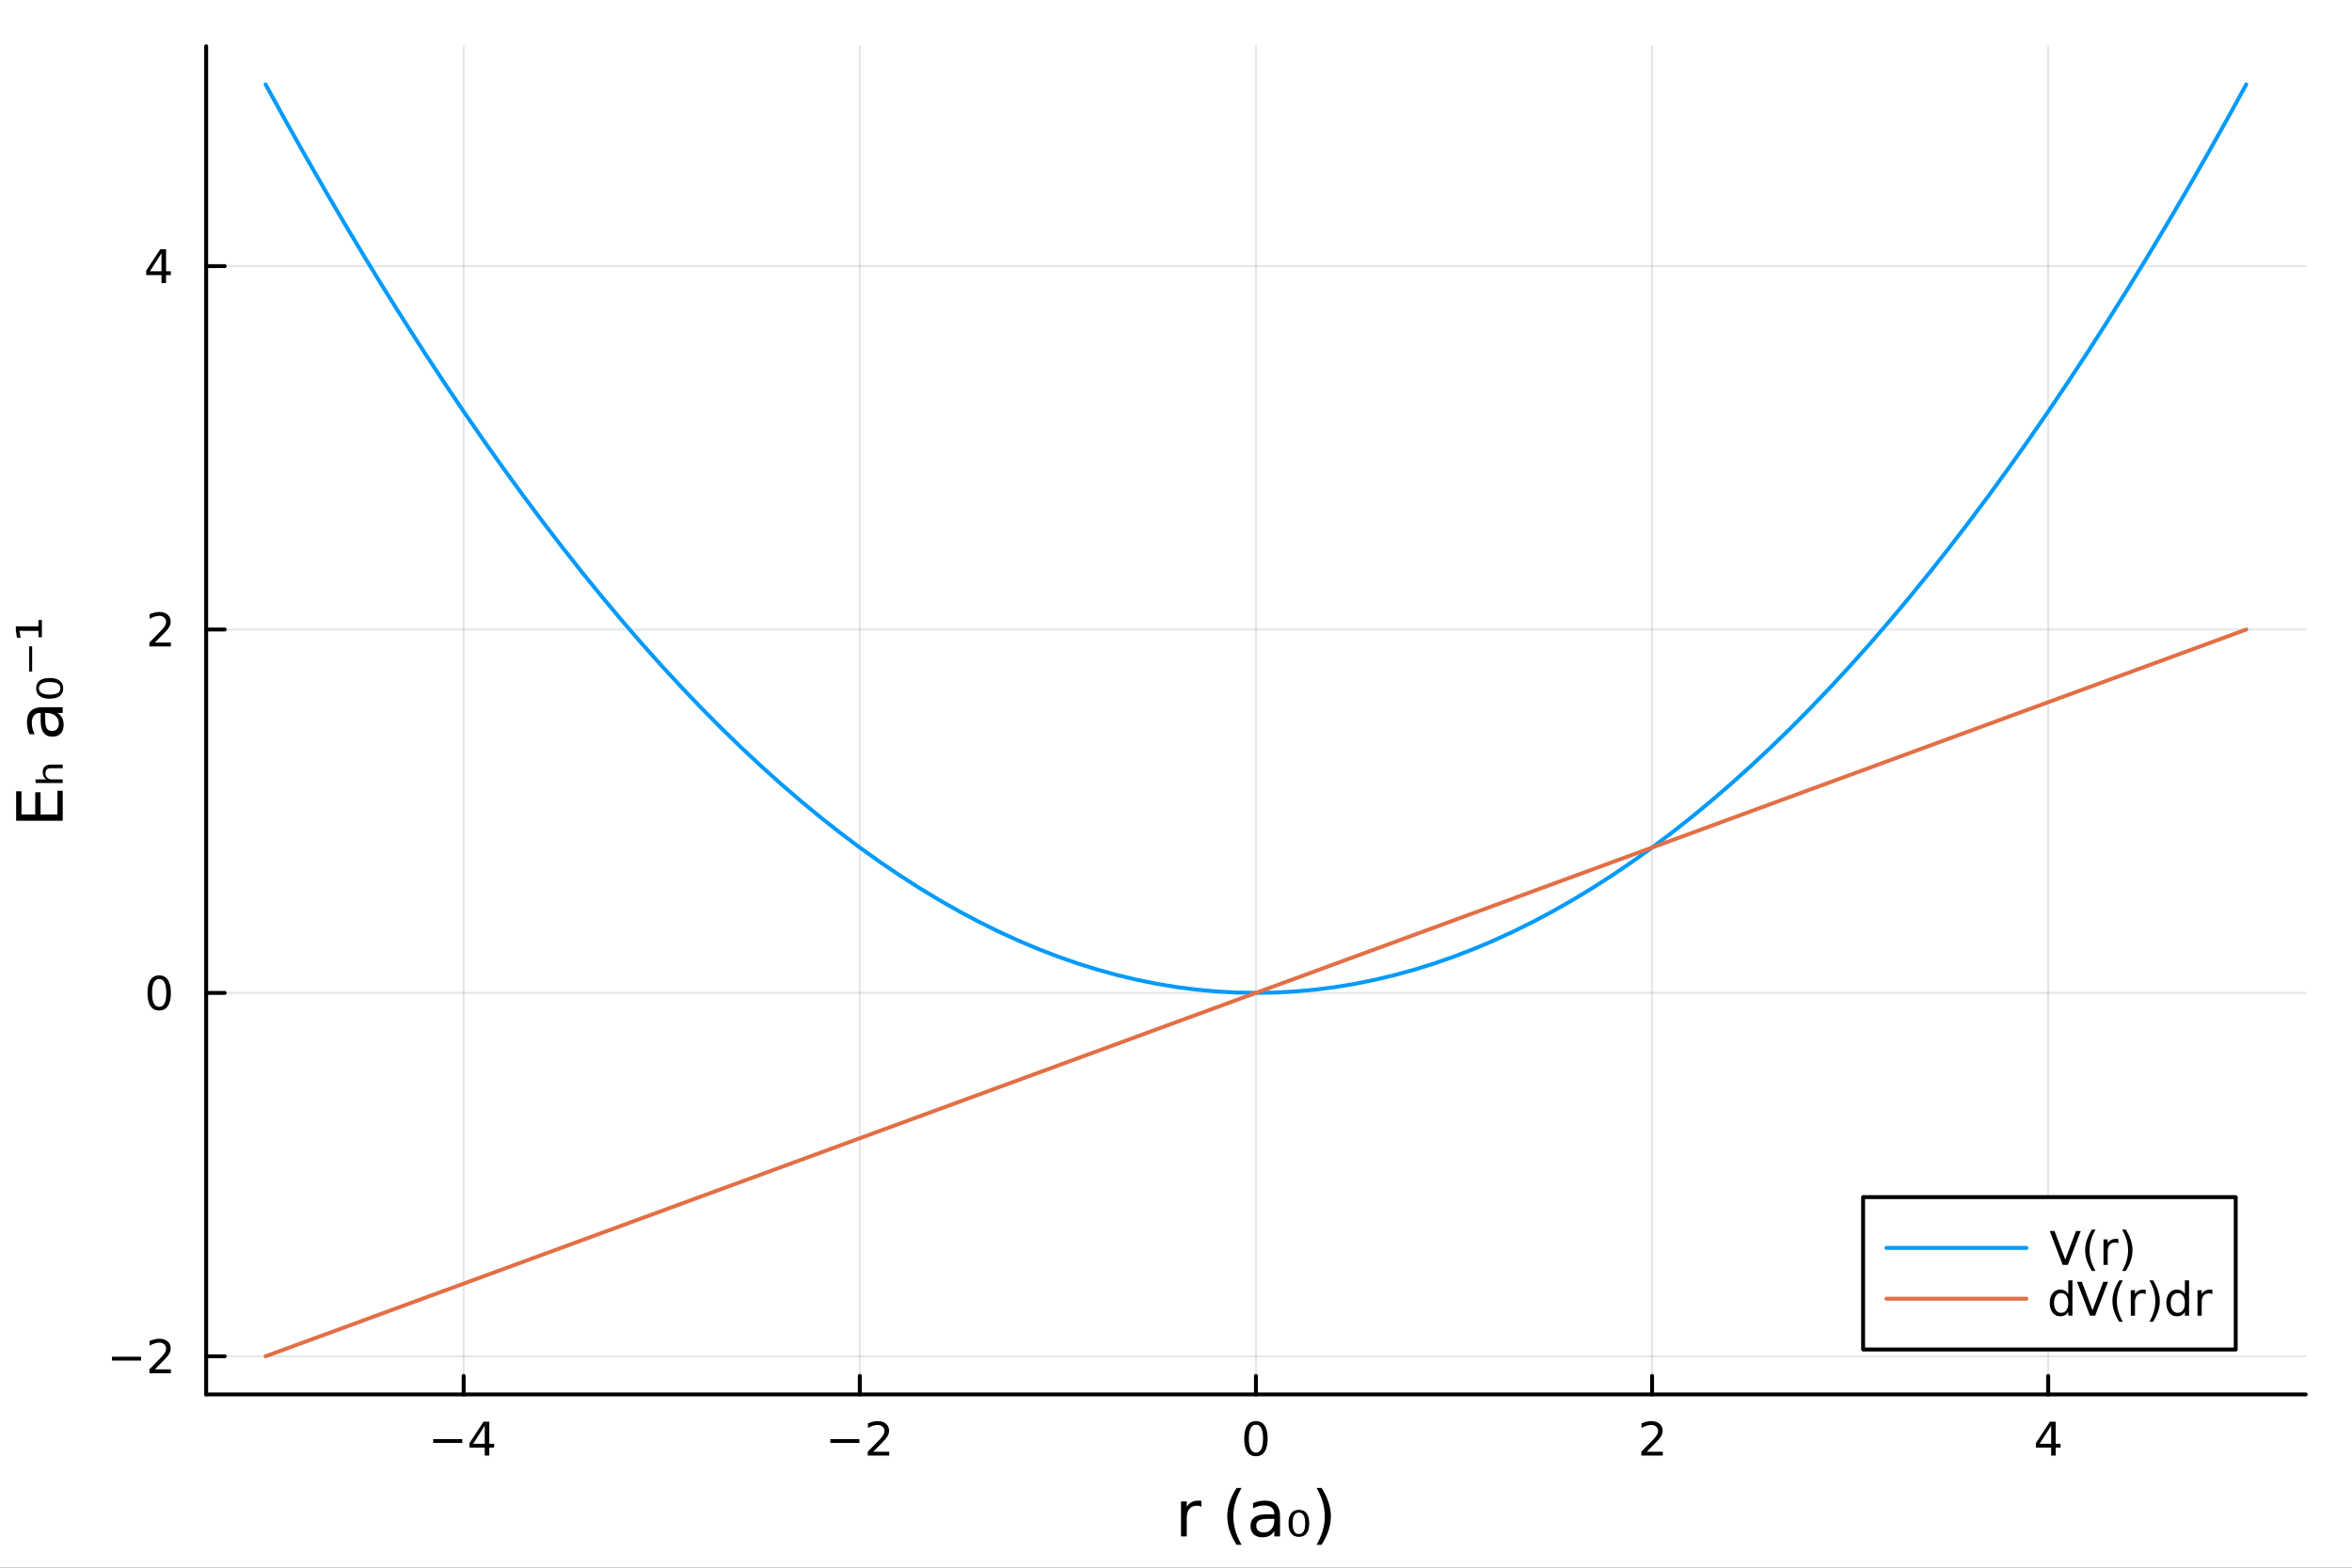 <?xml version="1.0" encoding="utf-8"?>
<svg xmlns="http://www.w3.org/2000/svg" xmlns:xlink="http://www.w3.org/1999/xlink" width="600" height="400" viewBox="0 0 2400 1600">
<rect x="0" y="0" width="2400" height="1600" fill="#333333" stroke="none"/>
<defs>
  <clipPath id="clip200">
    <rect x="0" y="0" width="2400" height="1600"/>
  </clipPath>
</defs>
<path clip-path="url(#clip200)" d="M0 1600 L2400 1600 L2400 8.88178e-14 L0 8.88178e-14  Z" fill="#ffffff" fill-rule="evenodd" fill-opacity="1"/>
<defs>
  <clipPath id="clip201">
    <rect x="480" y="0" width="1681" height="1600"/>
  </clipPath>
</defs>
<path clip-path="url(#clip200)" d="M210.376 1423.18 L2352.76 1423.18 L2352.76 47.244 L210.376 47.244  Z" fill="#ffffff" fill-rule="evenodd" fill-opacity="1"/>
<defs>
  <clipPath id="clip202">
    <rect x="210" y="47" width="2143" height="1377"/>
  </clipPath>
</defs>
<polyline clip-path="url(#clip202)" style="stroke:#000000; stroke-linecap:round; stroke-linejoin:round; stroke-width:2; stroke-opacity:0.1; fill:none" points="473.12,1423.18 473.12,47.244 "/>
<polyline clip-path="url(#clip202)" style="stroke:#000000; stroke-linecap:round; stroke-linejoin:round; stroke-width:2; stroke-opacity:0.1; fill:none" points="877.343,1423.18 877.343,47.244 "/>
<polyline clip-path="url(#clip202)" style="stroke:#000000; stroke-linecap:round; stroke-linejoin:round; stroke-width:2; stroke-opacity:0.1; fill:none" points="1281.57,1423.18 1281.57,47.244 "/>
<polyline clip-path="url(#clip202)" style="stroke:#000000; stroke-linecap:round; stroke-linejoin:round; stroke-width:2; stroke-opacity:0.1; fill:none" points="1685.79,1423.18 1685.79,47.244 "/>
<polyline clip-path="url(#clip202)" style="stroke:#000000; stroke-linecap:round; stroke-linejoin:round; stroke-width:2; stroke-opacity:0.1; fill:none" points="2090.01,1423.18 2090.01,47.244 "/>
<polyline clip-path="url(#clip200)" style="stroke:#000000; stroke-linecap:round; stroke-linejoin:round; stroke-width:4; stroke-opacity:1; fill:none" points="210.376,1423.18 2352.76,1423.18 "/>
<polyline clip-path="url(#clip200)" style="stroke:#000000; stroke-linecap:round; stroke-linejoin:round; stroke-width:4; stroke-opacity:1; fill:none" points="473.12,1423.18 473.12,1404.28 "/>
<polyline clip-path="url(#clip200)" style="stroke:#000000; stroke-linecap:round; stroke-linejoin:round; stroke-width:4; stroke-opacity:1; fill:none" points="877.343,1423.18 877.343,1404.28 "/>
<polyline clip-path="url(#clip200)" style="stroke:#000000; stroke-linecap:round; stroke-linejoin:round; stroke-width:4; stroke-opacity:1; fill:none" points="1281.57,1423.18 1281.57,1404.28 "/>
<polyline clip-path="url(#clip200)" style="stroke:#000000; stroke-linecap:round; stroke-linejoin:round; stroke-width:4; stroke-opacity:1; fill:none" points="1685.79,1423.18 1685.79,1404.28 "/>
<polyline clip-path="url(#clip200)" style="stroke:#000000; stroke-linecap:round; stroke-linejoin:round; stroke-width:4; stroke-opacity:1; fill:none" points="2090.01,1423.18 2090.01,1404.28 "/>
<path clip-path="url(#clip200)" d="M442.021 1468.75 L471.697 1468.75 L471.697 1472.69 L442.021 1472.69 L442.021 1468.75 Z" fill="#000000" fill-rule="nonzero" fill-opacity="1" /><path clip-path="url(#clip200)" d="M494.636 1455.09 L482.831 1473.54 L494.636 1473.54 L494.636 1455.09 M493.41 1451.02 L499.289 1451.02 L499.289 1473.54 L504.22 1473.54 L504.22 1477.43 L499.289 1477.43 L499.289 1485.58 L494.636 1485.58 L494.636 1477.43 L479.035 1477.43 L479.035 1472.92 L493.41 1451.02 Z" fill="#000000" fill-rule="nonzero" fill-opacity="1" /><path clip-path="url(#clip200)" d="M847.285 1468.75 L876.961 1468.75 L876.961 1472.69 L847.285 1472.69 L847.285 1468.75 Z" fill="#000000" fill-rule="nonzero" fill-opacity="1" /><path clip-path="url(#clip200)" d="M891.081 1481.64 L907.401 1481.64 L907.401 1485.58 L885.456 1485.58 L885.456 1481.64 Q888.118 1478.89 892.702 1474.26 Q897.308 1469.61 898.489 1468.27 Q900.734 1465.74 901.614 1464.01 Q902.517 1462.25 902.517 1460.56 Q902.517 1457.8 900.572 1456.07 Q898.651 1454.33 895.549 1454.33 Q893.35 1454.33 890.896 1455.09 Q888.466 1455.86 885.688 1457.41 L885.688 1452.69 Q888.512 1451.55 890.966 1450.97 Q893.419 1450.39 895.456 1450.39 Q900.827 1450.39 904.021 1453.08 Q907.216 1455.77 907.216 1460.26 Q907.216 1462.39 906.405 1464.31 Q905.618 1466.2 903.512 1468.8 Q902.933 1469.47 899.831 1472.69 Q896.73 1475.88 891.081 1481.64 Z" fill="#000000" fill-rule="nonzero" fill-opacity="1" /><path clip-path="url(#clip200)" d="M1281.57 1454.1 Q1277.95 1454.1 1276.13 1457.66 Q1274.32 1461.2 1274.32 1468.33 Q1274.32 1475.44 1276.13 1479.01 Q1277.95 1482.55 1281.57 1482.55 Q1285.2 1482.55 1287.01 1479.01 Q1288.83 1475.44 1288.83 1468.33 Q1288.83 1461.2 1287.01 1457.66 Q1285.2 1454.1 1281.57 1454.1 M1281.57 1450.39 Q1287.38 1450.39 1290.43 1455 Q1293.51 1459.58 1293.51 1468.33 Q1293.51 1477.06 1290.43 1481.67 Q1287.38 1486.25 1281.57 1486.25 Q1275.76 1486.25 1272.68 1481.67 Q1269.62 1477.06 1269.62 1468.33 Q1269.62 1459.58 1272.68 1455 Q1275.76 1450.39 1281.57 1450.39 Z" fill="#000000" fill-rule="nonzero" fill-opacity="1" /><path clip-path="url(#clip200)" d="M1680.44 1481.64 L1696.76 1481.64 L1696.76 1485.58 L1674.82 1485.58 L1674.82 1481.64 Q1677.48 1478.89 1682.06 1474.26 Q1686.67 1469.61 1687.85 1468.27 Q1690.09 1465.74 1690.97 1464.01 Q1691.88 1462.25 1691.88 1460.56 Q1691.88 1457.8 1689.93 1456.07 Q1688.01 1454.33 1684.91 1454.33 Q1682.71 1454.33 1680.26 1455.09 Q1677.83 1455.86 1675.05 1457.41 L1675.05 1452.69 Q1677.87 1451.55 1680.33 1450.97 Q1682.78 1450.39 1684.82 1450.39 Q1690.19 1450.39 1693.38 1453.08 Q1696.58 1455.77 1696.58 1460.26 Q1696.58 1462.39 1695.77 1464.31 Q1694.98 1466.2 1692.87 1468.8 Q1692.29 1469.47 1689.19 1472.69 Q1686.09 1475.88 1680.44 1481.64 Z" fill="#000000" fill-rule="nonzero" fill-opacity="1" /><path clip-path="url(#clip200)" d="M2093.02 1455.09 L2081.21 1473.54 L2093.02 1473.54 L2093.02 1455.09 M2091.79 1451.02 L2097.67 1451.02 L2097.67 1473.54 L2102.6 1473.54 L2102.6 1477.43 L2097.67 1477.43 L2097.67 1485.58 L2093.02 1485.58 L2093.02 1477.43 L2077.42 1477.43 L2077.42 1472.92 L2091.79 1451.02 Z" fill="#000000" fill-rule="nonzero" fill-opacity="1" /><path clip-path="url(#clip200)" d="M1225.98 1537.87 Q1224.99 1537.3 1223.81 1537.04 Q1222.67 1536.76 1221.27 1536.76 Q1216.3 1536.76 1213.63 1540 Q1210.99 1543.22 1210.99 1549.27 L1210.99 1568.04 L1205.1 1568.04 L1205.1 1532.4 L1210.99 1532.4 L1210.99 1537.93 Q1212.83 1534.69 1215.79 1533.13 Q1218.75 1531.54 1222.99 1531.54 Q1223.59 1531.54 1224.32 1531.63 Q1225.05 1531.7 1225.95 1531.85 L1225.98 1537.87 Z" fill="#000000" fill-rule="nonzero" fill-opacity="1" /><path clip-path="url(#clip200)" d="M1266.91 1518.58 Q1262.64 1525.9 1260.57 1533.06 Q1258.51 1540.23 1258.51 1547.58 Q1258.51 1554.93 1260.57 1562.16 Q1262.68 1569.35 1266.91 1576.64 L1261.82 1576.64 Q1257.04 1569.16 1254.65 1561.93 Q1252.3 1554.71 1252.3 1547.58 Q1252.3 1540.48 1254.65 1533.29 Q1257.01 1526.09 1261.82 1518.58 L1266.91 1518.58 Z" fill="#000000" fill-rule="nonzero" fill-opacity="1" /><path clip-path="url(#clip200)" d="M1294.47 1550.12 Q1287.37 1550.12 1284.64 1551.75 Q1281.9 1553.37 1281.9 1557.29 Q1281.9 1560.4 1283.94 1562.25 Q1286.01 1564.07 1289.54 1564.07 Q1294.41 1564.07 1297.34 1560.63 Q1300.3 1557.16 1300.3 1551.43 L1300.3 1550.12 L1294.47 1550.12 M1306.15 1547.71 L1306.15 1568.04 L1300.3 1568.04 L1300.3 1562.63 Q1298.29 1565.88 1295.3 1567.44 Q1292.31 1568.97 1287.98 1568.97 Q1282.5 1568.97 1279.26 1565.91 Q1276.04 1562.82 1276.04 1557.67 Q1276.04 1551.65 1280.05 1548.6 Q1284.1 1545.54 1292.09 1545.54 L1300.3 1545.54 L1300.3 1544.97 Q1300.3 1540.93 1297.62 1538.73 Q1294.98 1536.5 1290.18 1536.5 Q1287.12 1536.5 1284.22 1537.23 Q1281.33 1537.97 1278.65 1539.43 L1278.65 1534.02 Q1281.87 1532.78 1284.89 1532.17 Q1287.92 1531.54 1290.78 1531.54 Q1298.51 1531.54 1302.33 1535.55 Q1306.15 1539.56 1306.15 1547.71 Z" fill="#000000" fill-rule="nonzero" fill-opacity="1" /><path clip-path="url(#clip200)" d="M1330.22 1546.5 Q1328.62 1543.76 1325.41 1543.76 Q1322.19 1543.76 1320.6 1546.5 Q1318.98 1549.23 1318.98 1554.71 Q1318.98 1560.21 1320.6 1562.95 Q1322.19 1565.69 1325.41 1565.69 Q1328.62 1565.69 1330.22 1562.95 Q1331.84 1560.21 1331.84 1554.71 Q1331.84 1549.23 1330.22 1546.5 M1325.41 1540.93 Q1330.53 1540.93 1333.24 1544.46 Q1335.94 1547.99 1335.94 1554.71 Q1335.94 1561.46 1333.24 1564.99 Q1330.53 1568.52 1325.41 1568.52 Q1320.25 1568.52 1317.55 1564.99 Q1314.84 1561.46 1314.84 1554.71 Q1314.84 1547.99 1317.55 1544.46 Q1320.25 1540.93 1325.41 1540.93 Z" fill="#000000" fill-rule="nonzero" fill-opacity="1" /><path clip-path="url(#clip200)" d="M1343.42 1518.58 L1348.52 1518.58 Q1353.29 1526.09 1355.65 1533.29 Q1358.03 1540.48 1358.03 1547.58 Q1358.03 1554.71 1355.65 1561.93 Q1353.29 1569.16 1348.52 1576.64 L1343.42 1576.64 Q1347.66 1569.35 1349.73 1562.16 Q1351.83 1554.93 1351.83 1547.58 Q1351.83 1540.23 1349.73 1533.06 Q1347.66 1525.9 1343.42 1518.58 Z" fill="#000000" fill-rule="nonzero" fill-opacity="1" /><polyline clip-path="url(#clip202)" style="stroke:#000000; stroke-linecap:round; stroke-linejoin:round; stroke-width:2; stroke-opacity:0.1; fill:none" points="210.376,1384.24 2352.76,1384.24 "/>
<polyline clip-path="url(#clip202)" style="stroke:#000000; stroke-linecap:round; stroke-linejoin:round; stroke-width:2; stroke-opacity:0.1; fill:none" points="210.376,1013.37 2352.76,1013.37 "/>
<polyline clip-path="url(#clip202)" style="stroke:#000000; stroke-linecap:round; stroke-linejoin:round; stroke-width:2; stroke-opacity:0.1; fill:none" points="210.376,642.494 2352.76,642.494 "/>
<polyline clip-path="url(#clip202)" style="stroke:#000000; stroke-linecap:round; stroke-linejoin:round; stroke-width:2; stroke-opacity:0.1; fill:none" points="210.376,271.622 2352.76,271.622 "/>
<polyline clip-path="url(#clip200)" style="stroke:#000000; stroke-linecap:round; stroke-linejoin:round; stroke-width:4; stroke-opacity:1; fill:none" points="210.376,1423.18 210.376,47.244 "/>
<polyline clip-path="url(#clip200)" style="stroke:#000000; stroke-linecap:round; stroke-linejoin:round; stroke-width:4; stroke-opacity:1; fill:none" points="210.376,1384.24 229.273,1384.24 "/>
<polyline clip-path="url(#clip200)" style="stroke:#000000; stroke-linecap:round; stroke-linejoin:round; stroke-width:4; stroke-opacity:1; fill:none" points="210.376,1013.37 229.273,1013.37 "/>
<polyline clip-path="url(#clip200)" style="stroke:#000000; stroke-linecap:round; stroke-linejoin:round; stroke-width:4; stroke-opacity:1; fill:none" points="210.376,642.494 229.273,642.494 "/>
<polyline clip-path="url(#clip200)" style="stroke:#000000; stroke-linecap:round; stroke-linejoin:round; stroke-width:4; stroke-opacity:1; fill:none" points="210.376,271.622 229.273,271.622 "/>
<path clip-path="url(#clip200)" d="M114.26 1384.69 L143.936 1384.69 L143.936 1388.62 L114.26 1388.62 L114.26 1384.69 Z" fill="#000000" fill-rule="nonzero" fill-opacity="1" /><path clip-path="url(#clip200)" d="M158.056 1397.58 L174.376 1397.58 L174.376 1401.52 L152.431 1401.52 L152.431 1397.58 Q155.093 1394.83 159.677 1390.2 Q164.283 1385.55 165.464 1384.2 Q167.709 1381.68 168.589 1379.94 Q169.491 1378.19 169.491 1376.5 Q169.491 1373.74 167.547 1372 Q165.626 1370.27 162.524 1370.27 Q160.325 1370.27 157.871 1371.03 Q155.44 1371.8 152.663 1373.35 L152.663 1368.62 Q155.487 1367.49 157.94 1366.91 Q160.394 1366.33 162.431 1366.33 Q167.802 1366.33 170.996 1369.02 Q174.19 1371.7 174.19 1376.19 Q174.19 1378.32 173.38 1380.25 Q172.593 1382.14 170.487 1384.74 Q169.908 1385.41 166.806 1388.62 Q163.704 1391.82 158.056 1397.58 Z" fill="#000000" fill-rule="nonzero" fill-opacity="1" /><path clip-path="url(#clip200)" d="M162.431 999.165 Q158.82 999.165 156.991 1002.73 Q155.186 1006.27 155.186 1013.4 Q155.186 1020.51 156.991 1024.07 Q158.82 1027.61 162.431 1027.61 Q166.065 1027.61 167.871 1024.07 Q169.7 1020.51 169.7 1013.4 Q169.7 1006.27 167.871 1002.73 Q166.065 999.165 162.431 999.165 M162.431 995.461 Q168.241 995.461 171.297 1000.07 Q174.376 1004.65 174.376 1013.4 Q174.376 1022.13 171.297 1026.73 Q168.241 1031.32 162.431 1031.32 Q156.621 1031.32 153.542 1026.73 Q150.487 1022.13 150.487 1013.4 Q150.487 1004.65 153.542 1000.07 Q156.621 995.461 162.431 995.461 Z" fill="#000000" fill-rule="nonzero" fill-opacity="1" /><path clip-path="url(#clip200)" d="M158.056 655.839 L174.376 655.839 L174.376 659.774 L152.431 659.774 L152.431 655.839 Q155.093 653.084 159.677 648.455 Q164.283 643.802 165.464 642.459 Q167.709 639.936 168.589 638.2 Q169.491 636.441 169.491 634.751 Q169.491 631.996 167.547 630.26 Q165.626 628.524 162.524 628.524 Q160.325 628.524 157.871 629.288 Q155.44 630.052 152.663 631.603 L152.663 626.881 Q155.487 625.746 157.94 625.168 Q160.394 624.589 162.431 624.589 Q167.802 624.589 170.996 627.274 Q174.19 629.959 174.19 634.45 Q174.19 636.58 173.38 638.501 Q172.593 640.399 170.487 642.992 Q169.908 643.663 166.806 646.88 Q163.704 650.075 158.056 655.839 Z" fill="#000000" fill-rule="nonzero" fill-opacity="1" /><path clip-path="url(#clip200)" d="M164.792 258.416 L152.987 276.865 L164.792 276.865 L164.792 258.416 M163.565 254.342 L169.445 254.342 L169.445 276.865 L174.376 276.865 L174.376 280.754 L169.445 280.754 L169.445 288.902 L164.792 288.902 L164.792 280.754 L149.191 280.754 L149.191 276.24 L163.565 254.342 Z" fill="#000000" fill-rule="nonzero" fill-opacity="1" /><path clip-path="url(#clip200)" d="M16.484 837.668 L16.484 807.622 L21.895 807.622 L21.895 831.239 L35.963 831.239 L35.963 808.609 L41.374 808.609 L41.374 831.239 L58.593 831.239 L58.593 807.049 L64.004 807.049 L64.004 837.668 L16.484 837.668 Z" fill="#000000" fill-rule="nonzero" fill-opacity="1" /><path clip-path="url(#clip200)" d="M51.941 780.345 L64.004 780.345 L64.004 784.037 L52.069 784.037 Q49.236 784.037 47.835 785.278 Q46.403 786.52 46.403 789.002 Q46.403 791.994 48.122 793.713 Q49.809 795.432 52.737 795.432 L64.004 795.432 L64.004 799.155 L36.282 799.155 L36.282 795.432 L47.135 795.432 Q45.353 794.127 44.461 792.344 Q43.57 790.53 43.57 788.175 Q43.57 784.323 45.703 782.35 Q47.835 780.345 51.941 780.345 Z" fill="#000000" fill-rule="nonzero" fill-opacity="1" /><path clip-path="url(#clip200)" d="M46.085 733.461 Q46.085 740.559 47.708 743.296 Q49.331 746.034 53.246 746.034 Q56.365 746.034 58.211 743.997 Q60.026 741.928 60.026 738.395 Q60.026 733.525 56.588 730.597 Q53.119 727.637 47.39 727.637 L46.085 727.637 L46.085 733.461 M43.666 721.78 L64.004 721.78 L64.004 727.637 L58.593 727.637 Q61.84 729.642 63.399 732.634 Q64.927 735.626 64.927 739.954 Q64.927 745.429 61.872 748.675 Q58.784 751.89 53.628 751.89 Q47.612 751.89 44.557 747.88 Q41.501 743.838 41.501 735.849 L41.501 727.637 L40.928 727.637 Q36.886 727.637 34.69 730.31 Q32.462 732.952 32.462 737.758 Q32.462 740.814 33.194 743.71 Q33.926 746.607 35.39 749.28 L29.98 749.28 Q28.738 746.065 28.133 743.042 Q27.497 740.018 27.497 737.154 Q27.497 729.419 31.507 725.6 Q35.518 721.78 43.666 721.78 Z" fill="#000000" fill-rule="nonzero" fill-opacity="1" /><path clip-path="url(#clip200)" d="M42.456 697.718 Q39.719 699.309 39.719 702.524 Q39.719 705.739 42.456 707.33 Q45.194 708.953 50.668 708.953 Q56.174 708.953 58.912 707.33 Q61.649 705.739 61.649 702.524 Q61.649 699.309 58.912 697.718 Q56.174 696.095 50.668 696.095 Q45.194 696.095 42.456 697.718 M36.886 702.524 Q36.886 697.4 40.419 694.694 Q43.952 691.989 50.668 691.989 Q57.416 691.989 60.949 694.694 Q64.482 697.4 64.482 702.524 Q64.482 707.68 60.949 710.386 Q57.416 713.091 50.668 713.091 Q43.952 713.091 40.419 710.386 Q36.886 707.68 36.886 702.524 Z" fill="#000000" fill-rule="nonzero" fill-opacity="1" /><path clip-path="url(#clip200)" d="M29.788 685.368 L29.788 659.683 L32.812 659.683 L32.812 685.368 L29.788 685.368 Z" fill="#000000" fill-rule="nonzero" fill-opacity="1" /><path clip-path="url(#clip200)" d="M39.242 650.357 L39.242 643.864 L19.794 643.864 L21.099 650.962 L17.407 650.962 L16.166 643.641 L16.166 639.281 L39.242 639.281 L39.242 632.756 L42.743 632.756 L42.743 650.357 L39.242 650.357 Z" fill="#000000" fill-rule="nonzero" fill-opacity="1" /><polyline clip-path="url(#clip202)" style="stroke:#009af9; stroke-linecap:round; stroke-linejoin:round; stroke-width:4; stroke-opacity:1; fill:none" points="271.009,86.186 291.22,122.902 311.431,158.877 331.642,194.109 351.854,228.601 372.065,262.35 392.276,295.358 412.487,327.623 432.698,359.148 452.909,389.93 473.12,419.971 493.331,449.27 513.543,477.827 533.754,505.642 553.965,532.716 574.176,559.048 594.387,584.638 614.598,609.486 634.809,633.593 655.021,656.958 675.232,679.581 695.443,701.463 715.654,722.602 735.865,743 756.076,762.657 776.287,781.571 796.498,799.744 816.71,817.175 836.921,833.864 857.132,849.811 877.343,865.017 897.554,879.481 917.765,893.204 937.976,906.184 958.188,918.423 978.399,929.92 998.61,940.675 1018.82,950.689 1039.03,959.961 1059.24,968.491 1079.45,976.279 1099.67,983.325 1119.88,989.63 1140.09,995.193 1160.3,1000.01 1180.51,1004.09 1200.72,1007.43 1220.93,1010.03 1241.14,1011.88 1261.35,1013 1281.57,1013.37 1301.78,1013 1321.99,1011.88 1342.2,1010.03 1362.41,1007.43 1382.62,1004.09 1402.83,1000.01 1423.04,995.193 1443.25,989.63 1463.47,983.325 1483.68,976.279 1503.89,968.491 1524.1,959.961 1544.31,950.689 1564.52,940.675 1584.73,929.92 1604.94,918.423 1625.16,906.184 1645.37,893.204 1665.58,879.481 1685.79,865.017 1706,849.811 1726.21,833.864 1746.42,817.175 1766.63,799.744 1786.84,781.571 1807.06,762.657 1827.27,743 1847.48,722.602 1867.69,701.463 1887.9,679.581 1908.11,656.958 1928.32,633.593 1948.53,609.486 1968.74,584.638 1988.96,559.048 2009.17,532.716 2029.38,505.642 2049.59,477.827 2069.8,449.27 2090.01,419.971 2110.22,389.93 2130.43,359.148 2150.64,327.623 2170.86,295.358 2191.07,262.35 2211.28,228.601 2231.49,194.109 2251.7,158.877 2271.91,122.902 2292.12,86.186 "/>
<polyline clip-path="url(#clip202)" style="stroke:#e26f46; stroke-linecap:round; stroke-linejoin:round; stroke-width:4; stroke-opacity:1; fill:none" points="271.009,1384.24 291.22,1376.82 311.431,1369.4 331.642,1361.99 351.854,1354.57 372.065,1347.15 392.276,1339.73 412.487,1332.32 432.698,1324.9 452.909,1317.48 473.12,1310.06 493.331,1302.65 513.543,1295.23 533.754,1287.81 553.965,1280.39 574.176,1272.98 594.387,1265.56 614.598,1258.14 634.809,1250.72 655.021,1243.31 675.232,1235.89 695.443,1228.47 715.654,1221.05 735.865,1213.64 756.076,1206.22 776.287,1198.8 796.498,1191.38 816.71,1183.97 836.921,1176.55 857.132,1169.13 877.343,1161.71 897.554,1154.3 917.765,1146.88 937.976,1139.46 958.188,1132.05 978.399,1124.63 998.61,1117.21 1018.82,1109.79 1039.03,1102.38 1059.24,1094.96 1079.45,1087.54 1099.67,1080.12 1119.88,1072.71 1140.09,1065.29 1160.3,1057.87 1180.51,1050.45 1200.72,1043.04 1220.93,1035.62 1241.14,1028.2 1261.35,1020.78 1281.57,1013.37 1301.78,1005.95 1321.99,998.531 1342.2,991.114 1362.41,983.696 1382.62,976.279 1402.83,968.861 1423.04,961.444 1443.25,954.027 1463.47,946.609 1483.68,939.192 1503.89,931.774 1524.1,924.357 1544.31,916.939 1564.52,909.522 1584.73,902.104 1604.94,894.687 1625.16,887.27 1645.37,879.852 1665.58,872.435 1685.79,865.017 1706,857.6 1726.21,850.182 1746.42,842.765 1766.63,835.347 1786.84,827.93 1807.06,820.513 1827.27,813.095 1847.48,805.678 1867.69,798.26 1887.9,790.843 1908.11,783.425 1928.32,776.008 1948.53,768.59 1968.74,761.173 1988.96,753.756 2009.17,746.338 2029.38,738.921 2049.59,731.503 2069.8,724.086 2090.01,716.668 2110.22,709.251 2130.43,701.833 2150.64,694.416 2170.86,686.999 2191.07,679.581 2211.28,672.164 2231.49,664.746 2251.7,657.329 2271.91,649.911 2292.12,642.494 "/>
<path clip-path="url(#clip200)" d="M1901.13 1377.32 L2281.34 1377.32 L2281.34 1221.8 L1901.13 1221.8  Z" fill="#ffffff" fill-rule="evenodd" fill-opacity="1"/>
<polyline clip-path="url(#clip200)" style="stroke:#000000; stroke-linecap:round; stroke-linejoin:round; stroke-width:4; stroke-opacity:1; fill:none" points="1901.13,1377.32 2281.34,1377.32 2281.34,1221.8 1901.13,1221.8 1901.13,1377.32 "/>
<polyline clip-path="url(#clip200)" style="stroke:#009af9; stroke-linecap:round; stroke-linejoin:round; stroke-width:4; stroke-opacity:1; fill:none" points="1924.94,1273.64 2067.76,1273.64 "/>
<path clip-path="url(#clip200)" d="M2104.76 1290.92 L2091.57 1256.36 L2096.45 1256.36 L2107.4 1285.45 L2118.37 1256.36 L2123.23 1256.36 L2110.06 1290.92 L2104.76 1290.92 Z" fill="#000000" fill-rule="nonzero" fill-opacity="1" /><path clip-path="url(#clip200)" d="M2138.33 1254.94 Q2135.22 1260.27 2133.72 1265.48 Q2132.22 1270.68 2132.22 1276.03 Q2132.22 1281.38 2133.72 1286.63 Q2135.25 1291.86 2138.33 1297.17 L2134.62 1297.17 Q2131.15 1291.73 2129.41 1286.47 Q2127.7 1281.22 2127.7 1276.03 Q2127.7 1270.87 2129.41 1265.64 Q2131.13 1260.41 2134.62 1254.94 L2138.33 1254.94 Z" fill="#000000" fill-rule="nonzero" fill-opacity="1" /><path clip-path="url(#clip200)" d="M2161.61 1268.97 Q2160.9 1268.55 2160.04 1268.37 Q2159.21 1268.16 2158.19 1268.16 Q2154.58 1268.16 2152.63 1270.52 Q2150.71 1272.86 2150.71 1277.26 L2150.71 1290.92 L2146.43 1290.92 L2146.43 1264.99 L2150.71 1264.99 L2150.71 1269.02 Q2152.05 1266.66 2154.21 1265.52 Q2156.36 1264.36 2159.44 1264.36 Q2159.88 1264.36 2160.41 1264.43 Q2160.94 1264.48 2161.59 1264.6 L2161.61 1268.97 Z" fill="#000000" fill-rule="nonzero" fill-opacity="1" /><path clip-path="url(#clip200)" d="M2165.41 1254.94 L2169.11 1254.94 Q2172.59 1260.41 2174.3 1265.64 Q2176.03 1270.87 2176.03 1276.03 Q2176.03 1281.22 2174.3 1286.47 Q2172.59 1291.73 2169.11 1297.17 L2165.41 1297.17 Q2168.49 1291.86 2169.99 1286.63 Q2171.52 1281.38 2171.52 1276.03 Q2171.52 1270.68 2169.99 1265.48 Q2168.49 1260.27 2165.41 1254.94 Z" fill="#000000" fill-rule="nonzero" fill-opacity="1" /><polyline clip-path="url(#clip200)" style="stroke:#e26f46; stroke-linecap:round; stroke-linejoin:round; stroke-width:4; stroke-opacity:1; fill:none" points="1924.94,1325.48 2067.76,1325.48 "/>
<path clip-path="url(#clip200)" d="M2110.48 1320.76 L2110.48 1306.74 L2114.74 1306.74 L2114.74 1342.76 L2110.48 1342.76 L2110.48 1338.87 Q2109.14 1341.18 2107.08 1342.32 Q2105.04 1343.43 2102.17 1343.43 Q2097.47 1343.43 2094.51 1339.68 Q2091.57 1335.93 2091.57 1329.82 Q2091.57 1323.7 2094.51 1319.95 Q2097.47 1316.2 2102.17 1316.2 Q2105.04 1316.2 2107.08 1317.34 Q2109.14 1318.45 2110.48 1320.76 M2095.97 1329.82 Q2095.97 1334.51 2097.89 1337.2 Q2099.83 1339.86 2103.21 1339.86 Q2106.59 1339.86 2108.54 1337.2 Q2110.48 1334.51 2110.48 1329.82 Q2110.48 1325.12 2108.54 1322.45 Q2106.59 1319.77 2103.21 1319.77 Q2099.83 1319.77 2097.89 1322.45 Q2095.97 1325.12 2095.97 1329.82 Z" fill="#000000" fill-rule="nonzero" fill-opacity="1" /><path clip-path="url(#clip200)" d="M2132.61 1342.76 L2119.41 1308.2 L2124.3 1308.2 L2135.25 1337.29 L2146.22 1308.2 L2151.08 1308.2 L2137.91 1342.76 L2132.61 1342.76 Z" fill="#000000" fill-rule="nonzero" fill-opacity="1" /><path clip-path="url(#clip200)" d="M2166.17 1306.78 Q2163.07 1312.11 2161.57 1317.32 Q2160.06 1322.52 2160.06 1327.87 Q2160.06 1333.22 2161.57 1338.47 Q2163.1 1343.7 2166.17 1349.01 L2162.47 1349.01 Q2159 1343.57 2157.26 1338.31 Q2155.55 1333.06 2155.55 1327.87 Q2155.55 1322.71 2157.26 1317.48 Q2158.97 1312.25 2162.47 1306.78 L2166.17 1306.78 Z" fill="#000000" fill-rule="nonzero" fill-opacity="1" /><path clip-path="url(#clip200)" d="M2189.46 1320.81 Q2188.74 1320.39 2187.89 1320.21 Q2187.05 1320 2186.03 1320 Q2182.42 1320 2180.48 1322.36 Q2178.56 1324.7 2178.56 1329.1 L2178.56 1342.76 L2174.28 1342.76 L2174.28 1316.83 L2178.56 1316.83 L2178.56 1320.86 Q2179.9 1318.5 2182.05 1317.36 Q2184.21 1316.2 2187.28 1316.2 Q2187.72 1316.2 2188.26 1316.27 Q2188.79 1316.32 2189.44 1316.44 L2189.46 1320.81 Z" fill="#000000" fill-rule="nonzero" fill-opacity="1" /><path clip-path="url(#clip200)" d="M2193.26 1306.78 L2196.96 1306.78 Q2200.43 1312.25 2202.15 1317.48 Q2203.88 1322.71 2203.88 1327.87 Q2203.88 1333.06 2202.15 1338.31 Q2200.43 1343.57 2196.96 1349.01 L2193.26 1349.01 Q2196.34 1343.7 2197.84 1338.47 Q2199.37 1333.22 2199.37 1327.87 Q2199.37 1322.52 2197.84 1317.32 Q2196.34 1312.11 2193.26 1306.78 Z" fill="#000000" fill-rule="nonzero" fill-opacity="1" /><path clip-path="url(#clip200)" d="M2229.48 1320.76 L2229.48 1306.74 L2233.74 1306.74 L2233.74 1342.76 L2229.48 1342.76 L2229.48 1338.87 Q2228.14 1341.18 2226.08 1342.32 Q2224.04 1343.43 2221.17 1343.43 Q2216.47 1343.43 2213.51 1339.68 Q2210.57 1335.93 2210.57 1329.82 Q2210.57 1323.7 2213.51 1319.95 Q2216.47 1316.2 2221.17 1316.2 Q2224.04 1316.2 2226.08 1317.34 Q2228.14 1318.45 2229.48 1320.76 M2214.97 1329.82 Q2214.97 1334.51 2216.89 1337.2 Q2218.84 1339.86 2222.22 1339.86 Q2225.59 1339.86 2227.54 1337.2 Q2229.48 1334.51 2229.48 1329.82 Q2229.48 1325.12 2227.54 1322.45 Q2225.59 1319.77 2222.22 1319.77 Q2218.84 1319.77 2216.89 1322.45 Q2214.97 1325.12 2214.97 1329.82 Z" fill="#000000" fill-rule="nonzero" fill-opacity="1" /><path clip-path="url(#clip200)" d="M2257.54 1320.81 Q2256.82 1320.39 2255.96 1320.21 Q2255.13 1320 2254.11 1320 Q2250.5 1320 2248.56 1322.36 Q2246.64 1324.7 2246.64 1329.1 L2246.64 1342.76 L2242.35 1342.76 L2242.35 1316.83 L2246.64 1316.83 L2246.64 1320.86 Q2247.98 1318.5 2250.13 1317.36 Q2252.28 1316.2 2255.36 1316.2 Q2255.8 1316.2 2256.34 1316.27 Q2256.87 1316.32 2257.52 1316.44 L2257.54 1320.81 Z" fill="#000000" fill-rule="nonzero" fill-opacity="1" /></svg>
